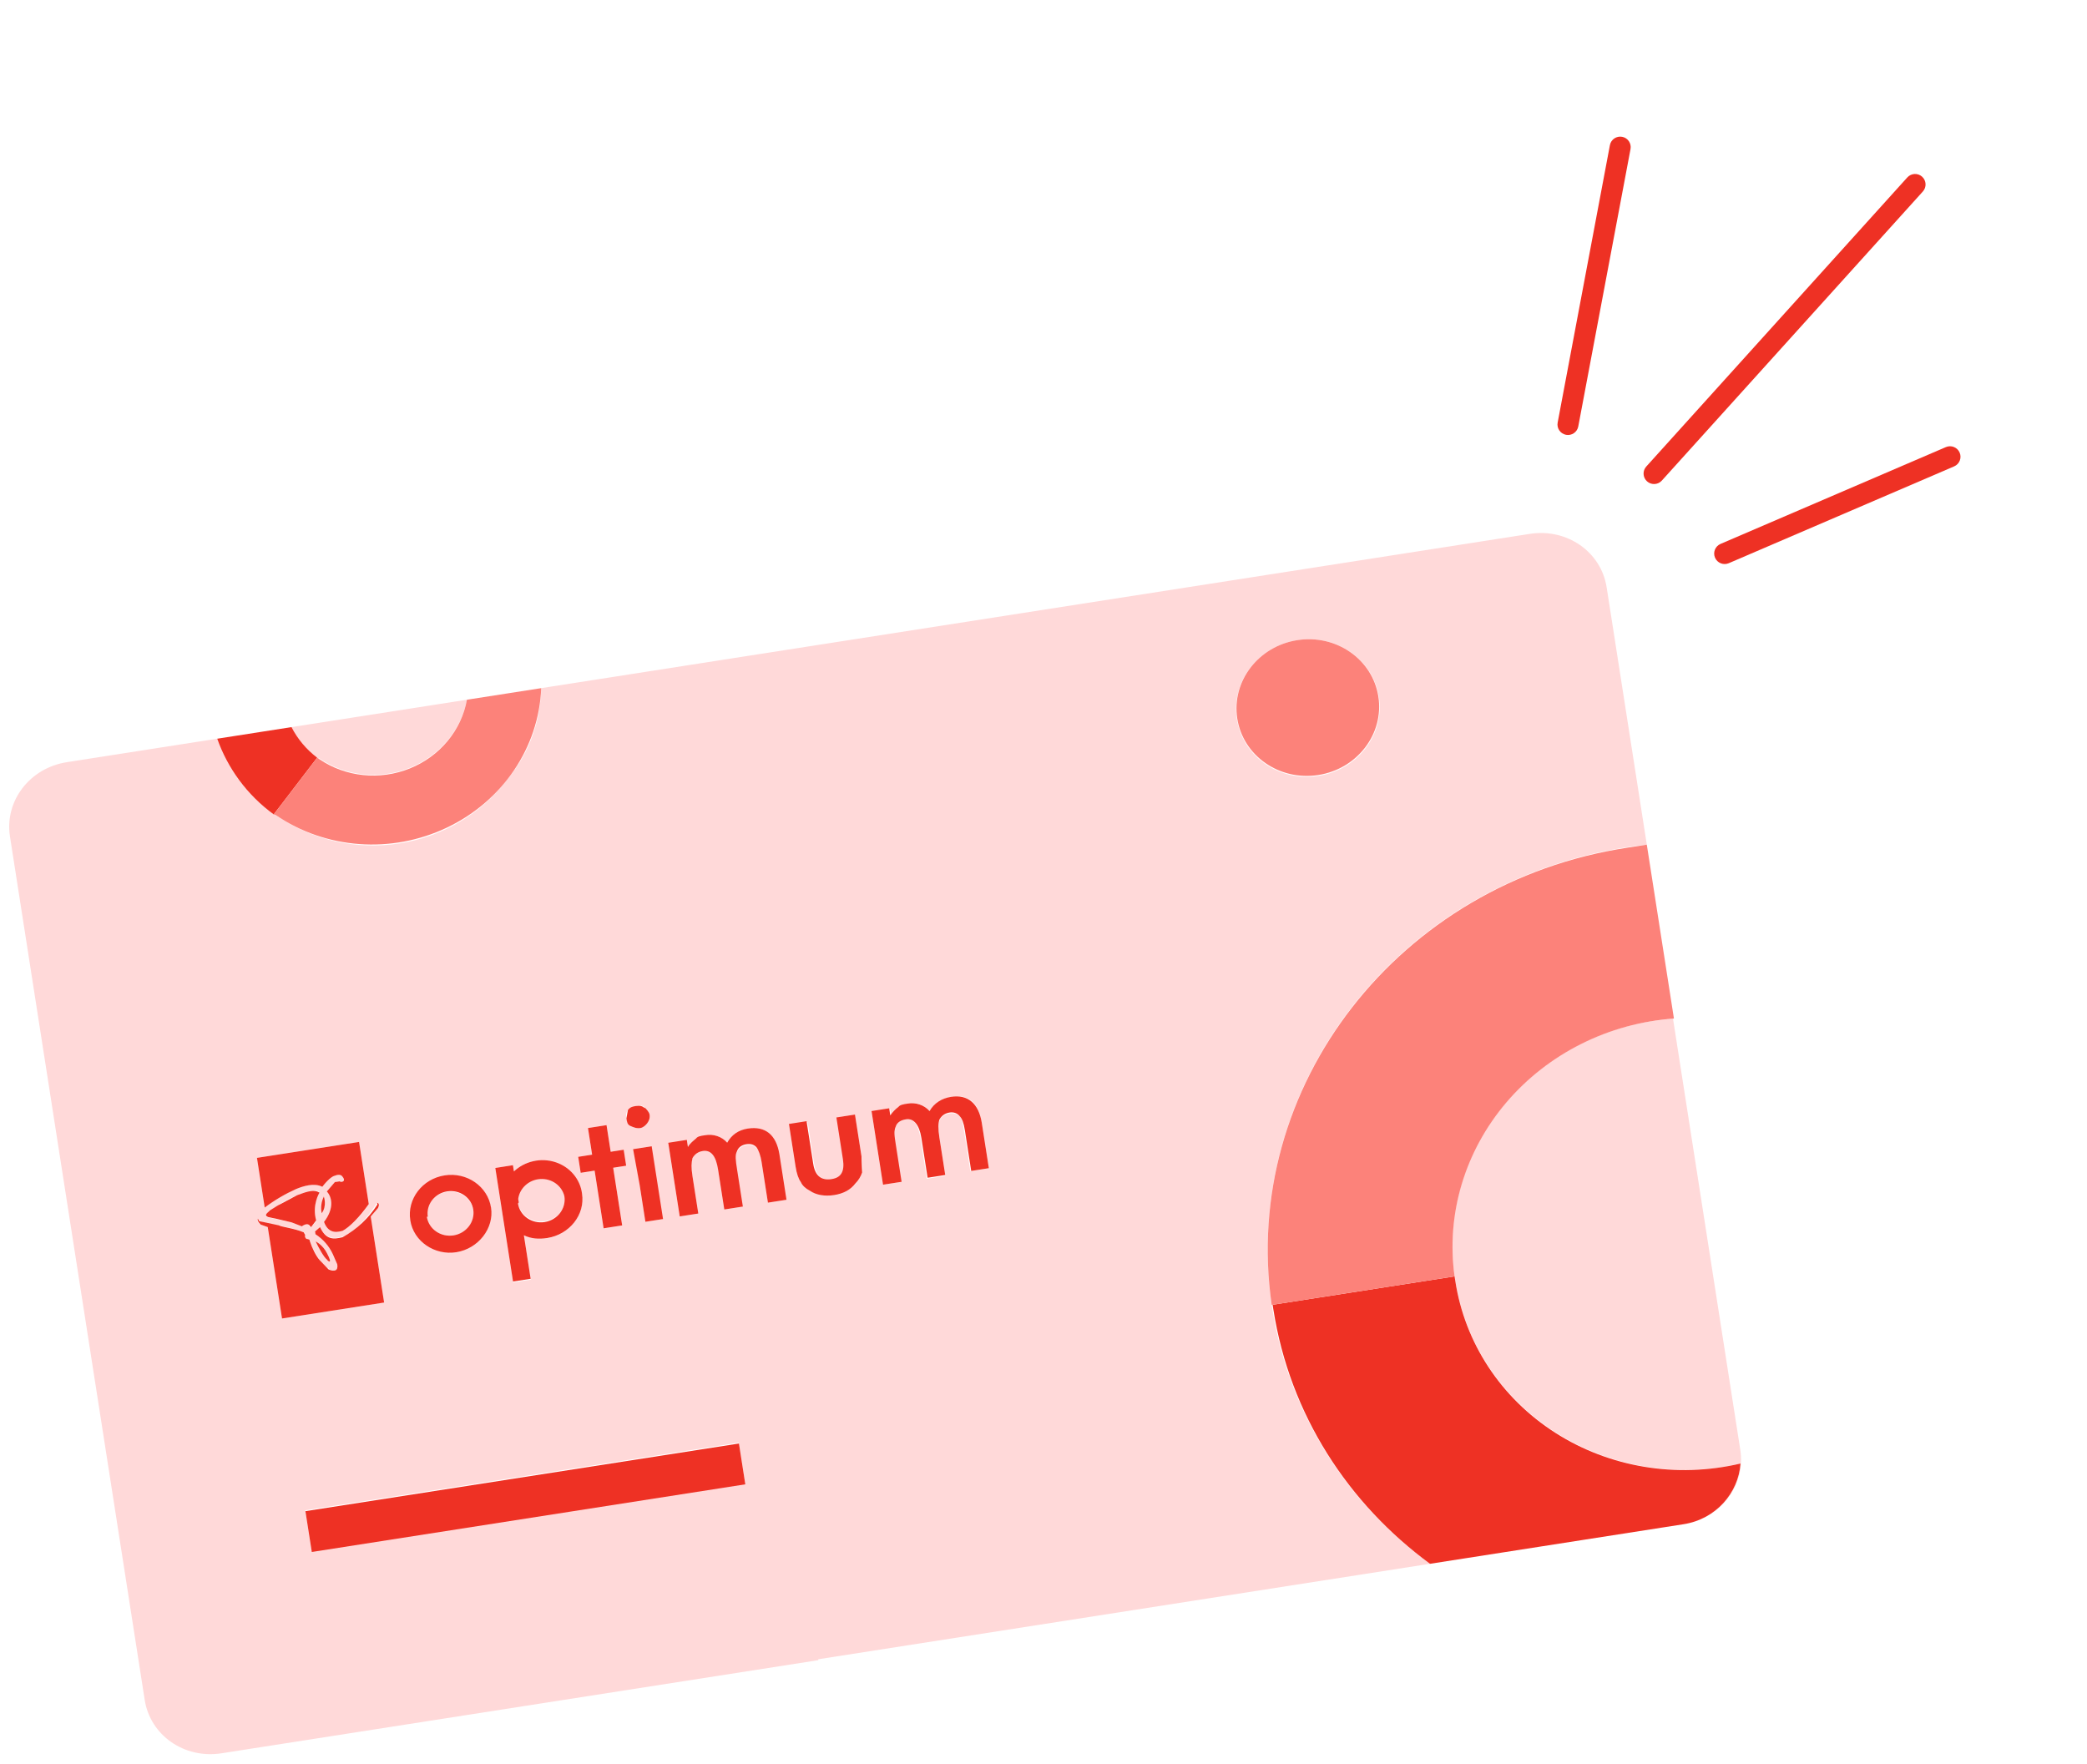 <svg width="142" height="120" viewBox="0 0 142 120" fill="none" xmlns="http://www.w3.org/2000/svg">
<path d="M37.111 83.076C37.932 82.948 38.533 82.236 38.401 81.39C38.271 80.557 37.458 79.991 36.586 80.127C35.714 80.263 35.113 81.05 35.243 81.883C35.438 82.719 36.227 83.214 37.048 83.086L37.111 83.076Z" fill="#FFD9D9"/>
<path d="M2.619 69.349L9.845 115.654C10.221 118.068 12.544 119.685 15.07 119.29L55.684 112.953L55.674 112.892L114.541 103.706C117.068 103.312 118.788 101.065 118.411 98.65L113.832 69.31C109.395 69.624 105.27 71.693 102.449 75.02C99.628 78.348 98.367 82.632 98.97 86.842L99.017 87.144C99.679 91.358 102.149 95.094 105.832 97.453C109.515 99.812 114.078 100.581 118.426 99.575C118.292 101.642 116.676 103.361 114.541 103.706L97.298 106.397C91.513 102.193 87.672 95.993 86.574 89.086L86.527 88.784C85.455 81.421 87.573 73.915 92.391 68.004C97.208 62.093 104.308 58.288 112.049 57.468L109.317 39.96C108.94 37.545 106.618 35.929 104.091 36.323L17.18 49.885L19.77 49.481C20.202 50.294 20.821 51.001 21.58 51.549L21.716 51.589C23.492 52.81 25.812 53.06 27.856 52.251C29.9 51.442 31.379 49.688 31.77 47.609L36.824 46.82C36.774 48.992 36.075 51.142 34.551 52.988C30.852 57.894 23.841 58.988 18.76 55.452L18.625 55.411C16.827 54.11 15.488 52.315 14.78 50.26L4.548 51.857C2.021 52.251 0.301 54.498 0.678 56.913L2.619 69.349ZM44.032 76.43C43.925 76.57 43.754 76.721 43.501 76.76C43.312 76.79 43.103 76.699 42.895 76.608C42.75 76.507 42.658 76.335 42.621 76.094C42.593 75.912 42.564 75.731 42.725 75.521C42.896 75.37 43.076 75.28 43.329 75.241C43.518 75.211 43.708 75.182 43.862 75.343C44.017 75.505 44.172 75.666 44.209 75.908C44.238 76.089 44.139 76.29 44.032 76.43ZM44.267 77.939L45.049 82.95L43.913 83.127L43.14 78.177L44.34 77.99L44.267 77.939ZM50.278 98.213L50.702 100.929L21.205 105.532L20.772 102.755L50.269 98.152L50.278 98.213ZM50.15 78.32C49.998 78.591 49.992 78.963 50.086 79.567L50.481 82.102L49.281 82.29L48.857 79.573C48.716 78.668 48.388 78.224 47.82 78.312C47.504 78.362 47.207 78.532 47.118 78.793C47.039 79.115 47.023 79.427 47.117 80.03L47.513 82.566L46.249 82.763L45.477 77.812L46.74 77.615L46.806 78.038C46.958 77.767 47.192 77.607 47.362 77.456L47.975 77.237C48.607 77.138 49.024 77.321 49.478 77.745C49.782 77.203 50.249 76.882 50.881 76.784C52.081 76.596 52.762 77.232 52.97 78.56L53.45 81.639L52.25 81.826L51.826 79.11C51.751 78.627 51.703 78.325 51.476 78.113C51.322 77.951 51.113 77.86 50.798 77.91C50.482 77.959 50.248 78.119 50.159 78.38L50.15 78.32ZM56.603 80.281C57.234 80.183 57.547 79.701 57.415 78.856L56.972 76.019L58.173 75.831L58.615 78.669C58.681 79.091 58.738 79.454 58.659 79.775C58.385 80.591 57.646 81.188 56.763 81.308C56.131 81.406 55.597 81.304 55.099 81.011C54.851 80.863 54.643 80.663 54.49 80.426C54.326 80.204 54.206 79.851 54.131 79.368L53.688 76.531L54.951 76.334L55.394 79.171C55.526 80.016 55.898 80.33 56.593 80.221L56.603 80.281ZM61.132 75.308L61.745 75.088C62.376 74.99 62.856 75.162 63.247 75.596C63.551 75.054 64.082 74.724 64.713 74.625C65.913 74.438 66.585 75.013 66.802 76.402L67.282 79.481L66.019 79.678L65.595 76.961C65.52 76.478 65.473 76.176 65.309 75.954C65.154 75.793 64.883 75.712 64.63 75.751C64.314 75.8 64.017 75.97 63.929 76.232C63.84 76.493 63.833 76.865 63.928 77.469L64.323 80.004L63.06 80.201L62.627 77.424C62.485 76.519 62.157 76.075 61.652 76.154C61.273 76.213 61.039 76.373 60.951 76.635C60.871 76.956 60.792 77.278 60.886 77.882L61.282 80.417L60.082 80.604L59.309 75.654L60.573 75.457L60.639 75.879C60.772 75.666 60.939 75.474 61.132 75.308ZM89.709 52.791C87.041 53.207 84.555 51.477 84.157 48.926C83.759 46.376 85.599 43.97 88.268 43.554C90.936 43.138 93.422 44.868 93.82 47.418C94.219 49.969 92.378 52.374 89.709 52.791ZM39.341 78.708L40.288 78.56L40.006 76.749L41.269 76.552L41.552 78.363L42.436 78.225L42.605 79.312L41.721 79.45L42.334 83.374L41.07 83.571L40.458 79.647L39.511 79.795L39.341 78.708ZM34.134 82.241L33.701 79.465L34.901 79.277L34.967 79.7C35.362 79.329 35.839 79.069 36.407 78.98C37.923 78.744 39.375 79.754 39.601 81.203C39.731 82.171 39.303 83.138 38.481 83.729C37.659 84.319 36.573 84.441 35.645 84.046L36.116 87.065L34.916 87.252L34.134 82.241ZM27.906 82.966C27.91 81.636 28.928 80.495 30.302 80.28C31.675 80.066 32.992 80.843 33.401 82.109C33.398 83.439 32.38 84.58 31.006 84.794C29.633 85.009 28.316 84.232 27.906 82.966ZM17.483 78.78L24.431 77.695L25.091 81.921C24.641 82.646 24.032 83.269 23.305 83.746C23.116 83.776 22.386 84.075 22.046 83.138C22.798 82.155 22.549 81.39 22.303 81.058L22.85 80.415C22.85 80.415 23.03 80.326 23.103 80.376C23.248 80.477 23.608 80.297 23.236 79.985C23.163 79.934 23.027 79.893 22.784 79.993C22.595 80.023 22.253 80.323 21.931 80.745C21.369 80.461 20.63 80.7 20.143 80.9C19.386 81.241 18.67 81.664 18.011 82.16L17.483 78.78ZM21.521 83.097L21.19 83.458C21.19 83.458 21.199 83.518 21.063 83.477C21.035 83.296 20.89 83.195 20.602 83.425L19.851 83.172L18.847 82.957L18.178 82.814C17.897 82.673 18.257 82.493 18.364 82.353L18.958 82.012C19.066 81.872 19.723 81.522 20.209 81.322C20.579 81.203 21.299 80.843 21.725 81.086C21.725 81.086 21.216 81.969 21.512 83.036L21.521 83.097ZM22.035 81.409C22.035 81.409 22.255 81.993 21.888 82.544C21.851 82.303 21.892 81.74 22.035 81.409ZM17.546 82.913C17.546 82.913 17.565 83.034 17.701 83.074C17.982 83.216 18.85 83.39 18.976 83.37C19.112 83.411 20.043 83.575 20.668 83.848C20.813 83.949 20.75 83.959 20.697 84.029C20.715 84.15 20.807 84.321 20.933 84.301L21.088 84.463C21.217 84.876 21.564 85.44 21.737 85.722C21.983 86.055 22.273 86.257 22.419 86.358C22.772 86.55 23.015 86.45 22.949 86.028L22.647 85.333C22.619 85.152 22.326 84.517 21.527 83.962C21.391 83.921 21.382 83.861 21.499 83.781L21.777 83.49C22.162 84.295 22.749 84.327 23.361 84.108C23.974 83.889 24.881 83.067 25.605 81.903L25.722 81.823C25.732 81.883 25.814 81.994 25.716 82.195L25.223 82.766L26.136 88.622L19.189 89.707L18.218 83.488L17.738 83.316C17.521 83.164 17.502 83.043 17.546 82.913ZM21.476 84.464C21.476 84.464 21.975 84.757 22.249 85.271C22.706 86.127 22.324 85.754 22.252 85.704C22.034 85.552 21.668 84.867 21.476 84.464Z" fill="#FFD9D9"/>
<path d="M30.858 84.051C31.742 83.913 32.343 83.201 32.211 82.356C32.081 81.523 31.268 80.957 30.396 81.093C29.524 81.229 28.923 82.016 29.053 82.849C29.175 83.634 30.037 84.18 30.858 84.051Z" fill="#FFD9D9"/>
<path d="M20.781 102.816L50.278 98.213L50.711 100.99L21.215 105.593L20.781 102.816ZM31.037 85.198C32.553 84.962 33.628 83.558 33.411 82.169C33.185 80.719 31.771 79.734 30.253 79.971C28.736 80.208 27.689 81.576 27.916 83.026C28.142 84.475 29.584 85.425 31.037 85.198ZM29.107 82.779C28.979 81.962 29.569 81.192 30.423 81.058C31.278 80.925 32.074 81.479 32.201 82.296C32.331 83.129 31.73 83.915 30.858 84.052C29.986 84.188 29.173 83.622 29.043 82.789L29.107 82.779ZM35.645 84.046C36.134 84.279 36.658 84.321 37.227 84.233C38.743 83.996 39.827 82.652 39.601 81.203C39.472 80.216 38.77 79.391 37.789 79.072C36.807 78.754 35.715 78.997 34.967 79.7L34.901 79.277L33.701 79.465L34.907 87.192L36.106 87.005L35.636 83.986L35.645 84.046ZM35.296 81.813L35.259 81.571C35.357 80.833 35.993 80.261 36.768 80.217C37.543 80.172 38.232 80.667 38.401 81.39C38.531 82.224 37.929 83.01 37.057 83.146C36.185 83.282 35.373 82.717 35.243 81.883L35.296 81.813ZM41.07 83.571L42.333 83.374L41.721 79.45L42.605 79.312L42.436 78.225L41.551 78.363L41.269 76.552L40.006 76.749L40.288 78.56L39.341 78.708L39.51 79.795L40.458 79.647L41.07 83.571ZM43.872 75.404C43.717 75.242 43.518 75.211 43.266 75.251C43.076 75.28 42.887 75.31 42.725 75.521L42.621 76.094C42.658 76.335 42.687 76.516 42.895 76.608C43.103 76.699 43.312 76.79 43.564 76.75C43.754 76.721 43.925 76.57 44.032 76.43C44.139 76.29 44.237 76.089 44.2 75.847C44.172 75.666 44.017 75.505 43.862 75.343L43.872 75.404ZM43.517 80.592L43.913 83.127L45.113 82.94L44.34 77.99L43.077 78.187L43.517 80.592ZM50.788 77.849C51.104 77.8 51.312 77.891 51.467 78.052C51.631 78.274 51.751 78.627 51.817 79.049L52.25 81.826L53.513 81.629L53.033 78.55C52.825 77.222 52.081 76.596 50.881 76.784C50.249 76.882 49.782 77.203 49.478 77.745C49.112 77.329 48.539 77.135 47.975 77.237C47.659 77.286 47.47 77.316 47.362 77.456C47.192 77.607 46.958 77.767 46.806 78.038L46.731 77.555L45.468 77.752L46.249 82.763L47.513 82.566L47.117 80.03C47.023 79.427 47.039 79.115 47.118 78.793C47.27 78.522 47.504 78.362 47.819 78.312C48.388 78.224 48.716 78.668 48.857 79.573L49.281 82.29L50.544 82.092L50.149 79.557C50.055 78.953 49.998 78.591 50.15 78.32C50.239 78.059 50.472 77.898 50.788 77.849ZM54.879 76.283L53.679 76.471L54.131 79.368C54.206 79.851 54.326 80.204 54.49 80.426C54.591 80.657 54.818 80.869 55.099 81.011C55.534 81.314 56.131 81.406 56.763 81.308C57.394 81.209 57.871 80.949 58.194 80.528C58.418 80.307 58.57 80.036 58.659 79.775L58.615 78.668L58.173 75.831L56.909 76.028L57.352 78.866C57.484 79.711 57.225 80.123 56.593 80.221C55.898 80.329 55.463 80.026 55.331 79.181L54.888 76.344L54.879 76.283ZM59.3 75.594L60.082 80.604L61.345 80.407L60.95 77.872C60.855 77.268 60.808 76.966 60.951 76.634C61.039 76.373 61.273 76.213 61.652 76.154C62.157 76.075 62.548 76.509 62.69 77.415L63.114 80.131L64.314 79.944L63.918 77.408C63.824 76.805 63.831 76.432 63.919 76.171C64.071 75.9 64.305 75.74 64.621 75.691C64.873 75.651 65.145 75.733 65.309 75.954C65.463 76.116 65.574 76.408 65.649 76.891L66.082 79.668L67.282 79.481L66.802 76.402C66.595 75.074 65.85 74.448 64.713 74.625C64.082 74.724 63.551 75.054 63.247 75.596C62.881 75.18 62.308 74.986 61.745 75.088C61.492 75.128 61.239 75.167 61.132 75.308C60.915 75.472 60.728 75.668 60.575 75.889L60.5 75.406L59.3 75.594ZM21.931 80.745C22.253 80.323 22.595 80.023 22.784 79.993C23.027 79.893 23.163 79.934 23.236 79.984C23.617 80.358 23.248 80.477 23.103 80.376L22.787 80.425L22.24 81.067C22.549 81.39 22.798 82.155 22.046 83.138C22.386 84.075 23.116 83.775 23.305 83.746C23.782 83.486 24.455 82.824 25.091 81.921L24.431 77.695L17.483 78.779L18.011 82.16C18.67 81.664 19.386 81.241 20.143 80.9C20.63 80.7 21.369 80.461 21.931 80.745Z" fill="#EE3124"/>
<path d="M22.035 81.409C21.861 81.764 21.81 82.162 21.888 82.544C22.265 82.053 22.035 81.409 22.035 81.409ZM22.249 85.271C21.965 84.697 21.476 84.464 21.476 84.464C21.668 84.867 22.034 85.552 22.252 85.704C22.261 85.764 22.706 86.127 22.249 85.271Z" fill="#EE3124"/>
<path d="M18.218 83.488L19.189 89.707L26.136 88.622L25.223 82.766L25.716 82.195C25.814 81.994 25.795 81.873 25.659 81.832L25.678 81.953C25.095 82.873 24.279 83.639 23.308 84.178C22.686 84.337 22.171 84.356 21.777 83.49L21.436 83.79L21.464 83.971C21.985 84.309 22.395 84.78 22.647 85.333L22.949 86.027C23.015 86.45 22.772 86.55 22.355 86.368L21.737 85.722C21.5 85.45 21.217 84.876 21.088 84.463C21.059 84.282 21.006 84.352 20.933 84.301C20.807 84.321 20.715 84.15 20.76 84.019L20.668 83.848C20.043 83.575 19.121 83.471 18.976 83.37L17.637 83.084L17.546 82.913C17.502 83.043 17.584 83.154 17.738 83.316L18.218 83.488Z" fill="#EE3124"/>
<path d="M20.209 81.322L18.895 82.022L18.364 82.352C18.257 82.493 17.897 82.672 18.241 82.804L18.91 82.947L19.851 83.171L20.539 83.435C20.89 83.195 21.035 83.296 21.127 83.467C21.136 83.528 21.127 83.467 21.19 83.457L21.512 83.036C21.216 81.969 21.735 81.146 21.735 81.146C21.299 80.843 20.579 81.203 20.209 81.322ZM86.59 88.774L86.637 89.076C87.758 96.26 91.744 102.316 97.298 106.397L114.541 103.706C116.752 103.361 118.285 101.576 118.426 99.575C114.076 100.6 109.503 99.839 105.815 97.477C102.127 95.115 99.661 91.367 99.017 87.144L98.97 86.842L86.59 88.774Z" fill="#EE3124"/>
<path d="M86.59 88.774L98.97 86.842C98.384 82.624 99.659 78.338 102.49 75.011C105.321 71.684 109.452 69.615 113.895 69.3L112.049 57.468L110.723 57.675C95.192 60.029 84.386 73.924 86.527 88.784L86.59 88.774Z" fill="#FC827A"/>
<path d="M21.58 51.549C20.843 50.991 20.246 50.281 19.833 49.471L14.78 50.26C15.479 52.253 16.801 54.088 18.625 55.411L21.58 51.549Z" fill="#EE3124"/>
<path d="M18.76 55.452C22.156 57.782 26.643 58.108 30.426 56.3C34.208 54.493 36.669 50.846 36.823 46.82L31.77 47.608C31.395 49.695 29.925 51.463 27.881 52.285C25.838 53.108 23.51 52.867 21.726 51.65L21.58 51.549L18.625 55.411L18.76 55.452Z" fill="#FC827A"/>
<path d="M89.7 52.73C92.351 52.316 94.18 49.927 93.784 47.393C93.389 44.859 90.919 43.14 88.268 43.554C85.617 43.968 83.788 46.357 84.184 48.891C84.579 51.425 87.049 53.144 89.7 52.73Z" fill="#FC827A"/>
<path fill-rule="evenodd" clip-rule="evenodd" d="M106.553 29.584C106.166 29.511 105.911 29.138 105.984 28.751L109.538 9.877C109.611 9.49 109.984 9.236 110.372 9.308C110.759 9.381 111.014 9.754 110.941 10.142L107.386 29.015C107.313 29.402 106.94 29.657 106.553 29.584Z" fill="#EE3124"/>
<path fill-rule="evenodd" clip-rule="evenodd" d="M116.691 37.944C116.535 37.582 116.703 37.163 117.065 37.007L132.398 30.42C132.76 30.265 133.179 30.432 133.335 30.794C133.491 31.156 133.323 31.576 132.961 31.731L117.628 38.318C117.266 38.474 116.846 38.306 116.691 37.944Z" fill="#EE3124"/>
<path fill-rule="evenodd" clip-rule="evenodd" d="M112.064 32.749C112.357 33.013 112.808 32.99 113.072 32.698L130.832 13.029C131.096 12.736 131.073 12.285 130.781 12.021C130.488 11.757 130.037 11.78 129.773 12.073L112.013 31.742C111.749 32.034 111.772 32.485 112.064 32.749Z" fill="#EE3124"/>
</svg>

